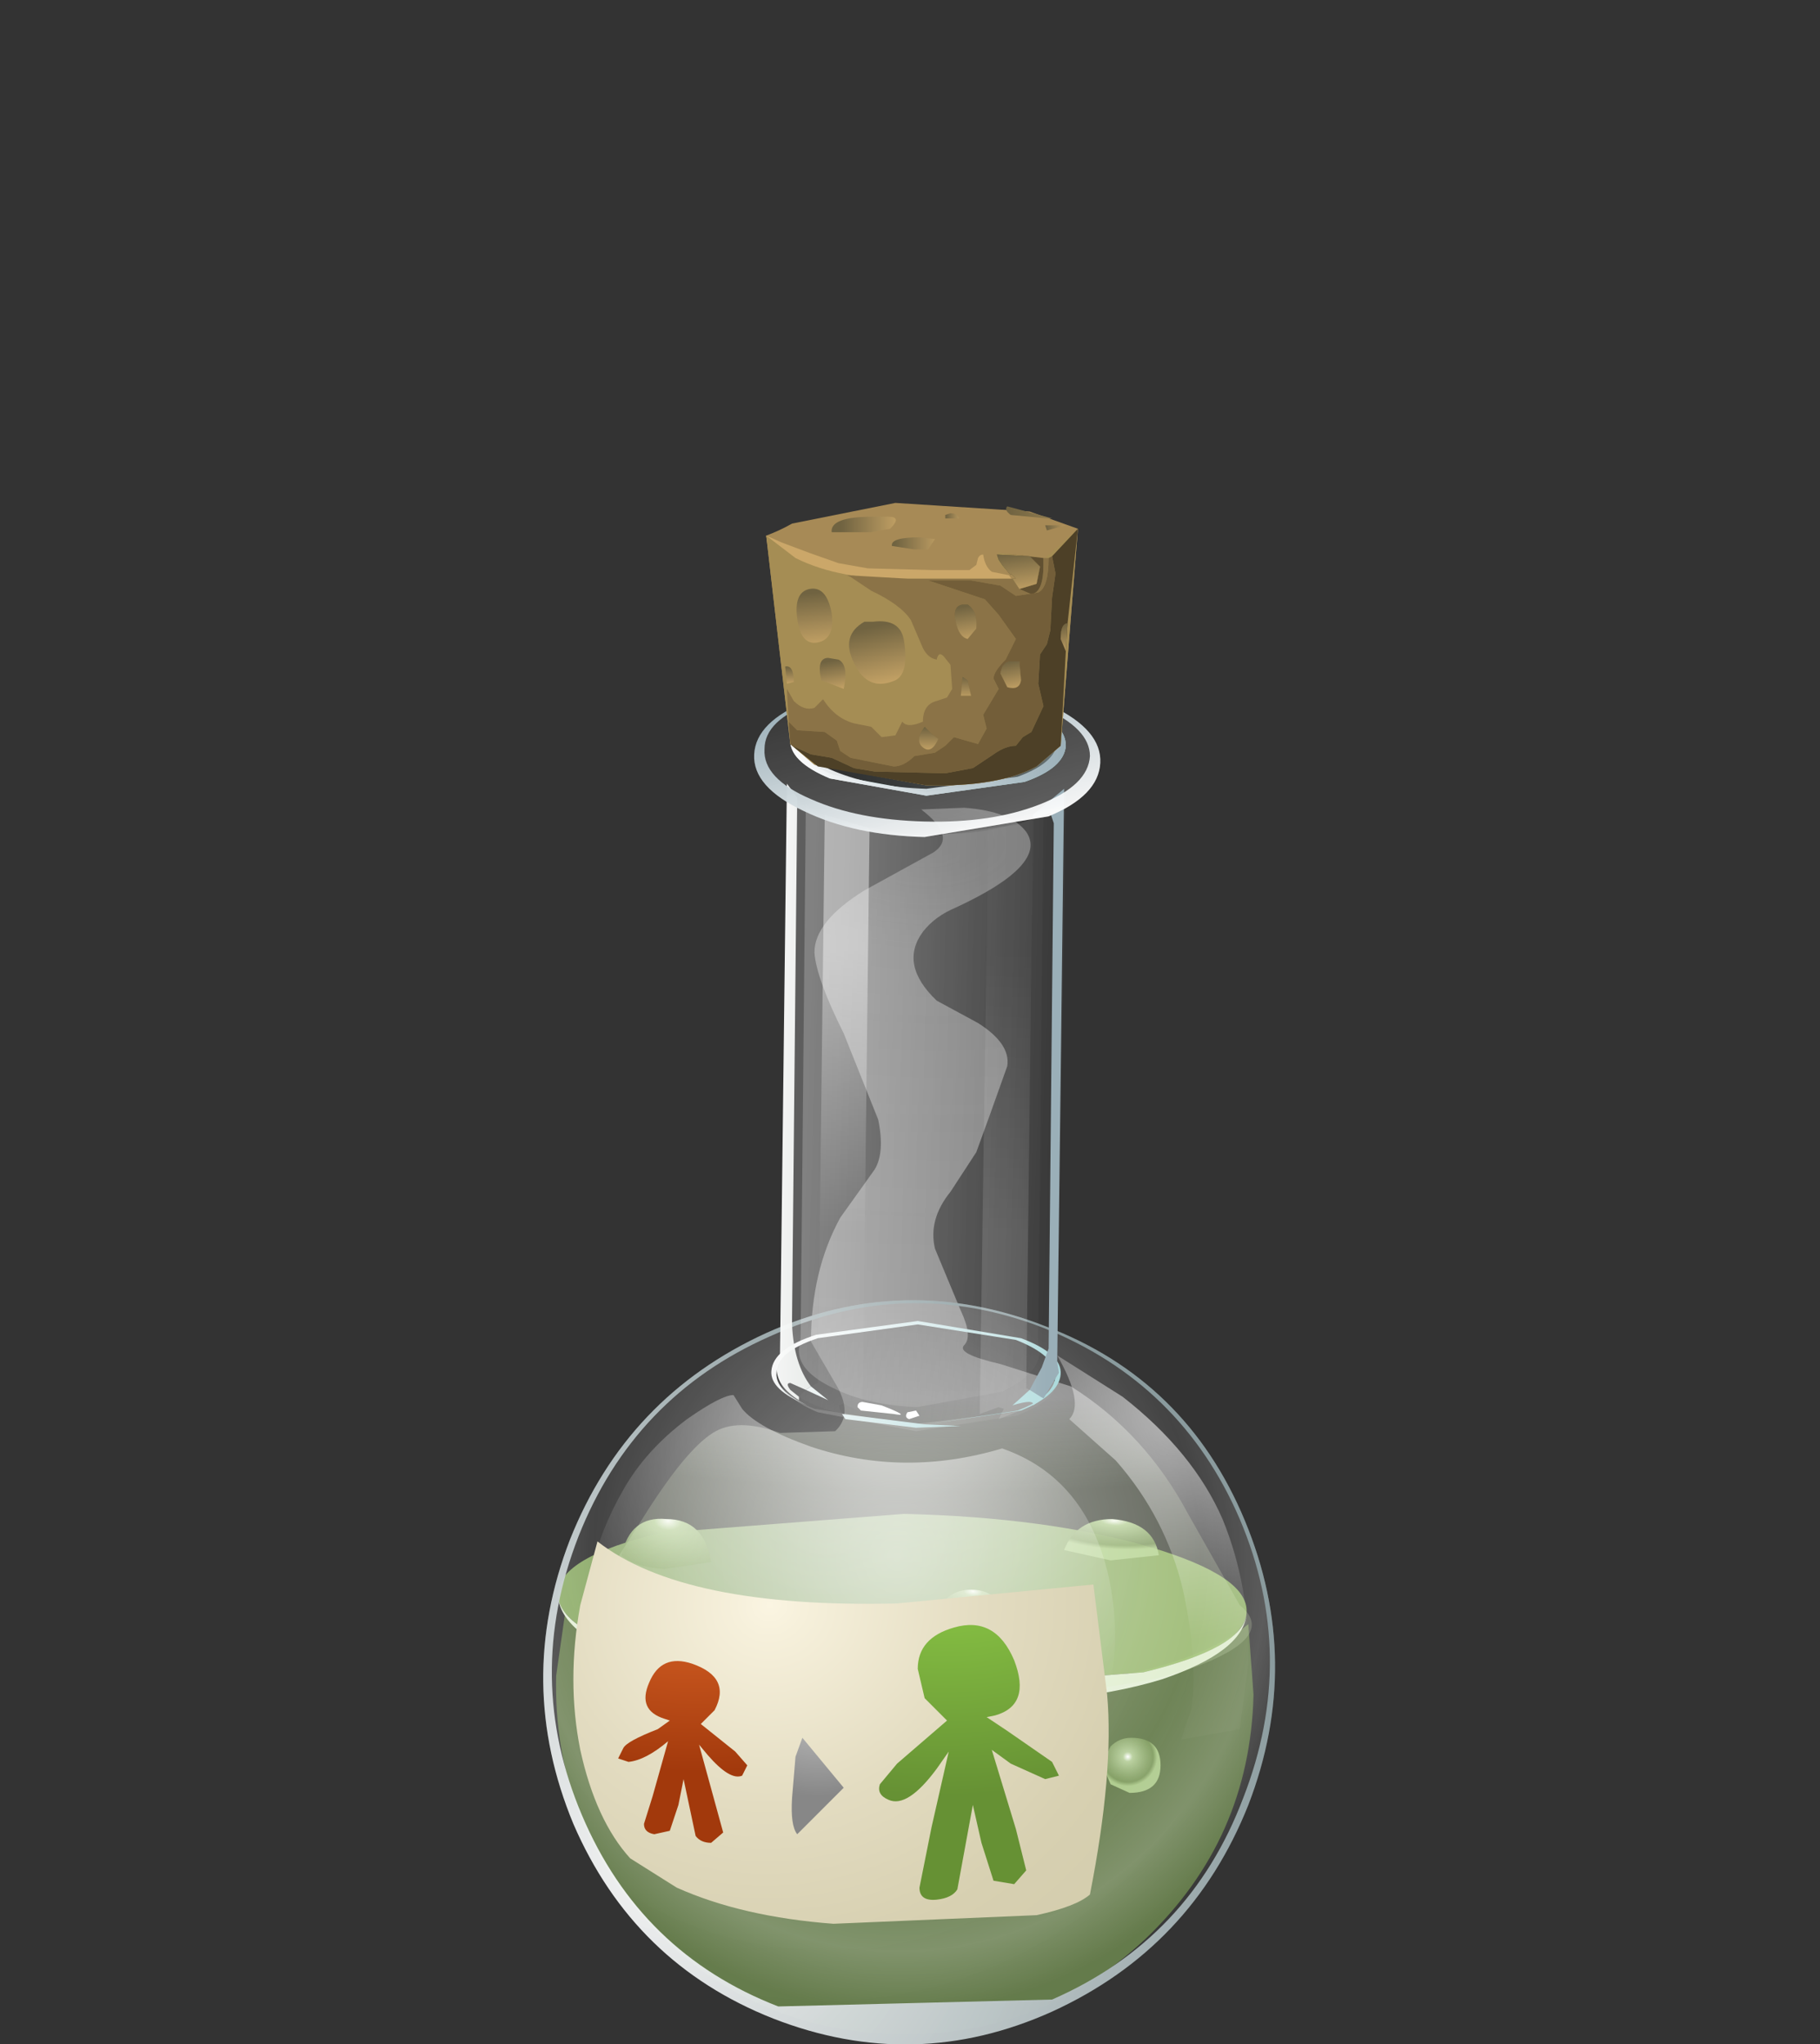 <?xml version="1.0" encoding="UTF-8" standalone="no"?>
<svg xmlns:xlink="http://www.w3.org/1999/xlink" height="59.35px" width="52.85px" xmlns="http://www.w3.org/2000/svg">
  <rect width="100%" height="100%" fill="#333333" stroke="none"/>
  <g transform="matrix(1.0, 0.0, 0.0, 1.0, 0.0, 0.0)">
    <use height="44.8" transform="matrix(1.0, 0.0, 0.0, 1.0, 15.75, 14.55)" width="21.3" xlink:href="#shape0"/>
  </g>
  <defs>
    <g id="shape0" transform="matrix(1.0, 0.0, 0.0, 1.0, -15.75, -14.55)">
      <path d="M32.3 48.7 Q35.05 48.15 36.25 47.15 L36.4 49.2 Q36.3 53.4 33.25 56.3 30.2 59.15 26.0 59.05 21.8 58.95 18.9 55.9 16.05 52.85 16.15 48.65 L16.4 46.9 Q19.2 48.95 26.05 49.2 L32.3 48.7" fill="url(#gradient0)" fill-rule="evenodd" stroke="none"/>
      <path d="M28.6 51.05 L28.15 52.0 27.15 52.35 Q26.55 52.35 26.15 51.95 25.7 51.55 25.75 51.0 25.75 50.45 26.2 50.05 26.6 49.65 27.2 49.7 27.8 49.7 28.2 50.1 28.6 50.5 28.6 51.05" fill="url(#gradient1)" fill-rule="evenodd" stroke="none"/>
      <path d="M19.2 49.65 Q19.2 50.4 18.35 50.4 L17.75 50.15 Q17.5 49.95 17.55 49.6 17.55 48.85 18.4 48.85 19.2 48.85 19.2 49.65" fill="url(#gradient2)" fill-rule="evenodd" stroke="none"/>
      <path d="M22.95 49.25 Q22.95 50.0 22.1 50.0 21.3 50.0 21.3 49.2 21.3 48.45 22.15 48.45 22.95 48.45 22.95 49.25" fill="url(#gradient3)" fill-rule="evenodd" stroke="none"/>
      <path d="M29.0 47.35 L28.75 47.9 28.15 48.1 Q27.35 48.0 27.35 47.3 27.35 46.95 27.6 46.75 27.85 46.5 28.2 46.5 29.0 46.6 29.0 47.35" fill="url(#gradient4)" fill-rule="evenodd" stroke="none"/>
      <path d="M23.65 53.55 Q23.65 54.1 23.25 54.5 L22.2 54.85 Q21.65 54.8 21.25 54.4 20.8 54.0 20.85 53.5 20.85 52.95 21.3 52.55 21.7 52.15 22.3 52.2 22.85 52.2 23.3 52.6 L23.65 53.55" fill="url(#gradient5)" fill-rule="evenodd" stroke="none"/>
      <path d="M33.7 51.25 Q33.7 52.05 32.8 52.05 L32.25 51.8 32.0 51.2 32.25 50.7 Q32.5 50.45 32.85 50.45 33.7 50.45 33.7 51.25" fill="url(#gradient6)" fill-rule="evenodd" stroke="none"/>
      <path d="M36.2 46.8 Q36.15 47.85 33.2 48.55 L26.15 49.1 Q22.0 49.0 19.1 48.15 16.15 47.3 16.2 46.25 16.25 45.2 19.2 44.5 L26.25 43.95 Q30.4 44.05 33.35 44.9 36.25 45.75 36.2 46.8" fill="url(#gradient7)" fill-rule="evenodd" stroke="none"/>
      <path d="M33.2 48.55 Q36.1 47.85 36.2 46.85 36.1 47.95 33.75 48.75 31.0 49.6 26.25 49.45 21.45 49.35 18.65 48.3 16.25 47.45 16.2 46.3 16.25 47.35 19.1 48.15 22.0 49.0 26.15 49.1 L33.2 48.55" fill="#e3efd6" fill-rule="evenodd" stroke="none"/>
      <path d="M19.3 45.55 Q18.4 45.5 18.05 45.15 18.3 44.0 19.35 44.1 20.45 44.1 20.65 45.35 L19.3 45.55" fill="url(#gradient8)" fill-rule="evenodd" stroke="none"/>
      <path d="M28.15 47.3 L27.15 47.0 Q27.4 46.15 28.2 46.15 29.1 46.15 29.2 47.15 L28.15 47.3" fill="url(#gradient9)" fill-rule="evenodd" stroke="none"/>
      <path d="M24.6 48.45 Q23.7 48.45 23.1 48.05 23.45 46.75 24.7 46.75 25.25 46.8 25.65 47.2 26.1 47.65 26.15 48.25 L24.6 48.45" fill="url(#gradient10)" fill-rule="evenodd" stroke="none"/>
      <path d="M32.25 45.3 L30.9 45.0 Q31.25 44.1 32.3 44.1 33.5 44.2 33.65 45.15 L32.25 45.3" fill="url(#gradient11)" fill-rule="evenodd" stroke="none"/>
      <path d="M26.75 23.5 L28.0 23.45 Q29.35 23.55 29.8 24.15 30.45 25.1 27.75 26.35 27.15 26.6 26.8 27.05 26.1 28.0 27.2 29.05 L28.4 29.7 Q29.35 30.3 29.25 30.95 L28.75 32.35 28.35 33.45 27.6 34.6 Q26.95 35.4 27.15 36.25 L27.9 38.05 Q28.25 38.8 28.0 39.05 27.75 39.3 29.05 39.6 L31.1 40.25 Q33.25 41.6 34.5 43.95 L36.0 46.6 Q37.05 47.45 34.95 48.3 32.5 49.3 27.25 49.15 22.2 49.0 19.2 47.8 16.7 46.85 17.25 46.3 L18.65 44.1 Q19.9 42.1 20.7 41.6 21.4 41.15 22.65 41.6 L24.25 41.55 Q24.8 41.05 24.25 40.15 L23.55 38.95 Q23.55 36.9 24.4 35.35 L25.4 33.95 Q25.7 33.45 25.5 32.5 L24.5 30.0 Q23.7 28.4 23.65 27.65 23.65 26.75 25.1 25.85 L27.1 24.75 Q27.8 24.3 26.75 23.5" fill="url(#gradient12)" fill-rule="evenodd" stroke="none"/>
      <path d="M36.25 52.4 Q34.6 56.55 30.55 58.4 26.55 60.2 22.45 58.6 18.4 57.0 16.65 52.95 14.95 48.85 16.55 44.7 18.2 40.55 22.25 38.7 26.25 36.9 30.35 38.5 34.45 40.05 36.15 44.15 37.85 48.25 36.25 52.4" fill="url(#gradient13)" fill-rule="evenodd" stroke="none"/>
      <path d="M36.0 44.1 Q34.3 40.15 30.3 38.55 26.3 37.0 22.35 38.8 18.4 40.55 16.8 44.6 15.2 48.7 16.9 52.7 18.6 56.7 22.6 58.25 L30.55 58.05 Q34.55 56.3 36.1 52.2 37.7 48.1 36.0 44.1 M30.35 38.5 Q34.45 40.05 36.15 44.15 37.85 48.25 36.25 52.4 34.6 56.55 30.55 58.4 26.55 60.2 22.45 58.6 18.4 57.0 16.65 52.95 14.95 48.85 16.55 44.7 18.2 40.55 22.25 38.7 26.25 36.9 30.35 38.5" fill="url(#gradient14)" fill-rule="evenodd" stroke="none"/>
      <path d="M29.1 42.05 Q31.55 42.9 32.2 45.8 32.5 47.25 32.3 48.5 32.5 50.6 31.0 52.1 28.05 55.1 19.65 52.3 17.2 51.5 16.95 48.35 16.75 45.6 18.1 43.25 18.75 42.1 19.95 41.2 20.95 40.5 21.3 40.5 L21.55 40.9 Q22.0 41.45 23.55 42.0 26.25 42.9 29.1 42.05" fill="url(#gradient15)" fill-rule="evenodd" stroke="none"/>
      <path d="M31.05 41.2 Q31.5 40.75 30.7 39.35 L32.6 40.55 Q34.65 42.15 35.5 44.1 36.3 46.05 36.25 48.3 L36.0 50.2 34.3 50.5 34.6 49.6 Q34.8 48.25 34.35 46.15 33.85 44.05 32.4 42.4 L31.05 41.2" fill="url(#gradient16)" fill-rule="evenodd" stroke="none"/>
      <path d="M30.8 39.9 Q30.75 40.5 29.65 40.95 L26.9 41.35 29.55 40.95 Q30.6 40.55 30.65 39.95 30.65 39.35 29.5 38.9 L26.65 38.45 23.75 38.85 Q22.55 39.25 22.55 39.85 22.5 40.35 23.45 40.8 22.35 40.35 22.4 39.8 22.45 39.15 23.7 38.75 L26.65 38.35 29.65 38.85 Q30.85 39.3 30.8 39.9" fill="url(#gradient17)" fill-rule="evenodd" stroke="none"/>
      <path d="M30.65 39.95 Q30.6 40.6 29.4 41.0 L26.5 41.35 23.65 40.9 Q22.5 40.45 22.55 39.85 22.55 39.25 23.75 38.85 L26.65 38.45 29.5 38.9 Q30.65 39.35 30.65 39.95" fill="url(#gradient18)" fill-rule="evenodd" stroke="none"/>
      <path d="M29.75 22.7 Q30.9 22.3 30.95 21.65 30.95 21.0 29.8 20.55 28.65 20.05 27.0 20.0 25.35 19.95 24.15 20.4 22.95 20.8 22.95 21.45 22.9 22.1 24.1 22.6 L26.9 23.1 29.75 22.7 M30.55 20.5 Q32.0 21.2 31.95 22.15 31.9 23.1 30.45 23.7 L26.85 24.3 Q24.8 24.25 23.35 23.55 21.85 22.85 21.9 21.9 21.95 20.95 23.45 20.35 24.95 19.7 27.0 19.75 29.1 19.8 30.55 20.5" fill="url(#gradient19)" fill-rule="evenodd" stroke="none"/>
      <path d="M22.9 22.85 Q23.15 23.45 24.25 23.85 L26.85 24.3 29.5 23.95 Q30.65 23.6 30.95 23.0 L30.7 39.65 30.75 39.95 Q30.75 40.65 29.5 41.1 L26.6 41.55 23.75 41.0 Q22.55 40.5 22.6 39.8 L22.65 39.5 22.9 22.85" fill="url(#gradient20)" fill-rule="evenodd" stroke="none"/>
      <path d="M26.85 24.2 Q29.1 24.3 30.3 23.5 L30.15 38.95 30.2 39.25 Q30.15 39.9 29.1 40.4 L26.65 40.85 Q25.2 40.8 24.2 40.3 23.15 39.8 23.2 39.15 L23.25 38.85 23.4 23.35 Q24.6 24.2 26.85 24.2" fill="url(#gradient21)" fill-rule="evenodd" stroke="none"/>
      <path d="M27.9 41.4 L26.6 41.45 24.55 41.2 24.45 41.05 26.85 41.35 27.9 41.4" fill="url(#gradient22)" fill-rule="evenodd" stroke="none"/>
      <path d="M22.85 22.75 L23.15 23.15 23.0 38.3 23.0 38.45 Q23.05 39.6 23.55 40.25 L23.4 40.35 22.95 40.15 Q22.8 40.15 22.95 40.35 L23.2 40.55 23.2 40.65 Q22.55 40.25 22.55 39.7 L22.65 39.4 22.85 22.75" fill="url(#gradient23)" fill-rule="evenodd" stroke="none"/>
      <path d="M30.6 23.9 L30.5 23.6 30.0 23.75 30.0 23.65 30.9 22.9 30.7 39.55 30.75 39.85 30.3 40.6 29.9 40.35 30.25 39.7 30.45 39.15 30.6 23.9" fill="url(#gradient24)" fill-rule="evenodd" stroke="none"/>
      <path d="M23.95 23.65 L25.25 24.05 25.05 40.7 Q24.9 40.7 24.9 40.85 L25.0 40.95 25.0 41.0 24.5 40.75 24.35 40.8 24.45 41.05 Q23.55 40.8 23.2 40.55 L23.4 40.35 24.05 40.65 23.55 40.25 23.75 40.15 23.95 23.65" fill="url(#gradient25)" fill-rule="evenodd" stroke="none"/>
      <path d="M24.05 40.65 L23.4 40.35 23.55 40.25 24.05 40.65" fill="url(#gradient26)" fill-rule="evenodd" stroke="none"/>
      <path d="M24.05 40.65 L23.4 40.35 23.55 40.25 24.05 40.65" fill="url(#gradient27)" fill-rule="evenodd" stroke="none"/>
      <path d="M28.7 24.05 L29.95 23.8 30.0 23.75 29.8 40.3 29.9 40.35 29.4 40.8 Q30.05 40.6 30.0 40.8 L29.0 41.2 29.15 40.9 29.0 40.85 28.45 41.05 28.7 24.05" fill="url(#gradient28)" fill-rule="evenodd" stroke="none"/>
      <path d="M29.9 40.35 L30.3 40.6 30.0 40.8 Q30.05 40.6 29.4 40.8 L29.9 40.35" fill="url(#gradient29)" fill-rule="evenodd" stroke="none"/>
      <path d="M29.9 40.35 L30.3 40.6 30.0 40.8 Q30.05 40.6 29.4 40.8 L29.9 40.35" fill="url(#gradient30)" fill-rule="evenodd" stroke="none"/>
      <path d="M24.9 40.85 Q24.9 40.7 25.05 40.7 L25.6 40.8 Q26.5 41.15 25.95 41.05 L25.0 40.95 24.9 40.85" fill="#ffffff" fill-rule="evenodd" stroke="none"/>
      <path d="M26.4 41.2 Q26.25 41.15 26.35 41.0 L26.6 40.95 26.7 41.1 26.4 41.2" fill="#ffffff" fill-rule="evenodd" stroke="none"/>
      <path d="M30.95 21.65 Q30.9 22.3 29.75 22.7 L26.9 23.1 24.1 22.6 Q22.9 22.1 22.95 21.45 22.95 20.8 24.15 20.4 25.35 19.95 27.0 20.0 28.65 20.05 29.8 20.55 30.95 21.0 30.95 21.65" fill="url(#gradient31)" fill-rule="evenodd" stroke="none"/>
      <path d="M30.2 23.35 Q31.6 22.8 31.65 21.95 31.65 21.15 30.3 20.55 28.95 19.95 26.95 19.9 L23.6 20.4 Q22.2 20.9 22.2 21.75 22.15 22.6 23.55 23.2 24.9 23.8 26.85 23.85 28.8 23.9 30.2 23.35 M30.55 20.5 Q32.0 21.2 31.95 22.15 31.9 23.1 30.45 23.7 L26.85 24.3 Q24.8 24.25 23.35 23.55 21.85 22.85 21.9 21.9 21.95 20.95 23.45 20.35 24.95 19.7 27.0 19.75 29.1 19.8 30.55 20.5" fill="url(#gradient32)" fill-rule="evenodd" stroke="none"/>
      <path d="M30.95 21.65 Q30.9 22.3 29.75 22.7 L26.9 23.1 24.1 22.6 Q22.9 22.1 22.95 21.45 22.95 20.8 24.15 20.4 24.85 20.15 25.75 20.05 L24.3 20.4 Q23.15 20.8 23.15 21.4 23.1 22.05 24.2 22.5 L26.9 23.0 29.6 22.6 Q30.75 22.2 30.75 21.6 30.8 21.0 29.75 20.55 L28.3 20.15 29.85 20.55 Q30.95 21.0 30.95 21.65" fill="url(#gradient33)" fill-rule="evenodd" stroke="none"/>
      <path d="M29.8 20.55 Q30.95 21.0 30.95 21.65 30.9 22.3 29.75 22.7 L26.9 23.1 24.1 22.6 Q22.9 22.1 22.95 21.45 22.95 20.8 24.15 20.4 24.85 20.15 25.75 20.05 L24.3 20.4 Q23.2 20.8 23.2 21.35 23.15 21.95 24.25 22.4 25.35 22.85 26.9 22.9 L29.55 22.55 Q30.65 22.15 30.7 21.55 30.7 20.95 29.6 20.5 L28.75 20.25 29.8 20.55" fill="url(#gradient34)" fill-rule="evenodd" stroke="none"/>
      <path d="M31.3 15.35 L30.8 21.65 30.1 22.25 Q29.0 22.85 26.9 22.8 L23.65 22.2 22.95 21.6 22.25 15.55 Q22.65 15.4 23.0 15.2 L26.0 14.6 29.9 14.85 31.3 15.35" fill="#a78a56" fill-rule="evenodd" stroke="none"/>
      <path d="M29.3 16.7 L29.55 17.05 28.7 17.7 26.2 17.95 23.6 17.7 22.5 17.15 22.25 15.55 22.7 15.75 23.5 16.05 24.35 16.35 25.2 16.5 27.1 16.55 28.15 16.55 28.35 16.4 28.4 16.2 Q28.45 16.1 28.55 16.1 28.6 16.45 28.8 16.6 L29.3 16.7" fill="#cba769" fill-rule="evenodd" stroke="none"/>
      <path d="M25.8 15.0 Q26.2 15.0 25.85 15.35 L25.3 15.45 24.15 15.45 Q24.1 15.0 25.35 15.0 L25.8 15.0" fill="url(#gradient35)" fill-rule="evenodd" stroke="none"/>
      <path d="M25.9 15.85 Q25.85 15.6 26.7 15.6 L27.15 15.65 26.95 15.95 26.55 15.95 25.9 15.85" fill="url(#gradient36)" fill-rule="evenodd" stroke="none"/>
      <path d="M27.45 14.95 L27.6 14.9 Q27.8 14.9 27.85 15.05 L27.45 15.05 27.45 14.95" fill="url(#gradient37)" fill-rule="evenodd" stroke="none"/>
      <path d="M29.35 14.95 Q29.15 14.8 29.25 14.7 L30.55 15.05 30.4 15.05 29.35 14.95" fill="url(#gradient38)" fill-rule="evenodd" stroke="none"/>
      <path d="M30.4 15.4 L30.35 15.25 30.95 15.25 30.4 15.4" fill="url(#gradient39)" fill-rule="evenodd" stroke="none"/>
      <path d="M31.3 15.35 L30.8 21.65 30.1 22.25 Q29.0 22.85 26.9 22.8 L23.65 22.2 22.95 21.6 22.25 15.55 23.1 16.2 Q24.4 16.85 26.35 16.8 L29.5 16.8 29.15 16.5 Q28.85 16.2 29.0 16.05 L30.35 16.2 31.3 15.35" fill="#a58d54" fill-rule="evenodd" stroke="none"/>
      <path d="M26.85 21.1 Q26.55 21.5 26.8 21.7 27.05 21.9 27.25 21.45 L27.05 21.3 26.85 21.1 M27.9 20.2 L28.2 20.2 28.1 19.75 27.95 19.65 27.9 20.2 M28.1 17.55 L27.95 17.55 Q27.65 17.6 27.75 18.05 27.85 18.5 28.1 18.55 L28.35 18.25 Q28.4 17.75 28.1 17.55 M29.4 16.8 L29.6 17.1 29.95 17.25 Q30.3 17.2 30.3 16.4 L30.3 16.2 30.45 16.2 Q30.45 17.05 30.15 17.2 L29.5 17.3 29.05 17.0 28.2 16.85 26.95 16.85 28.6 17.4 29.0 17.85 29.5 18.55 29.2 19.15 Q28.85 19.5 28.85 19.7 L29.0 20.0 28.55 20.75 28.65 21.15 28.4 21.6 27.7 21.4 27.45 21.65 27.15 21.85 26.55 21.95 Q26.25 22.25 25.95 22.25 L24.7 22.0 24.4 21.8 24.3 21.5 23.95 21.25 23.15 21.2 22.9 20.95 22.85 20.0 23.05 20.35 Q23.35 20.65 23.65 20.55 L23.9 20.3 Q24.25 20.85 24.8 21.0 L25.3 21.1 25.6 21.4 26.0 21.35 26.2 20.95 Q26.35 21.15 26.8 20.95 26.8 20.45 27.2 20.35 L27.5 20.25 27.65 20.0 27.6 19.3 27.4 19.05 Q27.25 18.9 27.2 19.15 26.9 19.1 26.75 18.7 L26.45 18.0 Q26.15 17.55 25.3 17.15 L24.7 16.75 24.6 16.7 26.35 16.8 29.4 16.8" fill="#8b7347" fill-rule="evenodd" stroke="none"/>
      <path d="M29.6 17.1 L30.1 16.95 30.2 16.45 29.9 16.15 29.0 16.05 30.3 16.2 30.3 16.4 Q30.3 17.2 29.95 17.25 L29.6 17.1" fill="#615031" fill-rule="evenodd" stroke="none"/>
      <path d="M29.05 19.55 L29.25 19.95 Q29.6 20.05 29.65 19.75 L29.6 19.2 29.3 19.2 Q29.1 19.25 29.05 19.55 M30.15 17.2 Q30.45 17.05 30.45 16.2 L30.55 16.15 30.65 16.65 30.55 17.35 30.5 18.3 30.4 18.7 30.2 19.0 30.15 19.85 30.3 20.5 29.95 21.25 29.7 21.4 29.5 21.65 Q29.2 21.65 28.85 21.9 L28.25 22.3 27.45 22.45 25.4 22.4 24.8 22.3 24.15 22.0 23.55 21.9 23.0 21.65 22.95 21.6 22.9 20.95 23.15 21.2 23.95 21.25 24.3 21.5 24.4 21.8 24.7 22.0 25.95 22.25 Q26.25 22.25 26.55 21.95 L27.15 21.85 27.45 21.65 27.7 21.4 28.4 21.6 28.65 21.15 28.55 20.75 29.0 20.0 28.85 19.7 Q28.85 19.5 29.2 19.15 L29.5 18.55 29.0 17.85 28.6 17.4 26.95 16.85 28.2 16.85 29.05 17.0 29.5 17.3 30.15 17.2" fill="#735e39" fill-rule="evenodd" stroke="none"/>
      <path d="M30.55 17.35 L30.65 16.65 30.55 16.15 31.3 15.35 31.0 18.1 Q30.8 18.1 30.8 18.55 L30.95 18.9 30.8 21.65 30.1 22.25 Q29.0 22.85 26.9 22.8 L23.75 22.25 23.0 21.65 23.55 21.9 24.15 22.0 24.8 22.3 25.4 22.4 27.45 22.45 28.25 22.3 28.85 21.9 Q29.2 21.65 29.5 21.65 L29.7 21.4 29.95 21.25 30.3 20.5 30.15 19.85 30.2 19.0 30.4 18.7 30.5 18.3 30.55 17.35" fill="#4d4027" fill-rule="evenodd" stroke="none"/>
      <path d="M23.75 18.65 Q23.25 18.75 23.15 17.95 23.05 17.2 23.5 17.1 24.0 17.0 24.15 17.8 24.25 18.55 23.75 18.65" fill="url(#gradient40)" fill-rule="evenodd" stroke="none"/>
      <path d="M26.0 19.75 Q25.2 20.1 24.8 19.25 24.4 18.45 25.1 18.05 L25.35 18.05 Q26.15 17.95 26.25 18.6 26.4 19.55 26.0 19.75" fill="url(#gradient41)" fill-rule="evenodd" stroke="none"/>
      <path d="M23.85 19.75 Q23.7 19.1 24.05 19.1 L24.35 19.15 Q24.65 19.3 24.5 20.0 L23.85 19.75" fill="url(#gradient42)" fill-rule="evenodd" stroke="none"/>
      <path d="M22.8 19.35 Q23.05 19.3 23.05 19.8 L22.85 19.85 22.8 19.35" fill="url(#gradient43)" fill-rule="evenodd" stroke="none"/>
      <path d="M28.1 18.55 Q27.85 18.5 27.75 18.05 27.65 17.6 27.95 17.55 L28.1 17.55 Q28.4 17.75 28.35 18.25 L28.1 18.55" fill="#705c39" fill-rule="evenodd" stroke="none"/>
      <path d="M28.1 18.55 Q27.85 18.5 27.75 18.05 27.65 17.6 27.95 17.55 L28.1 17.55 Q28.4 17.75 28.35 18.25 L28.1 18.55" fill="url(#gradient44)" fill-rule="evenodd" stroke="none"/>
      <path d="M28.1 19.75 L28.2 20.2 27.9 20.2 27.95 19.65 28.1 19.75" fill="#705c39" fill-rule="evenodd" stroke="none"/>
      <path d="M28.1 19.75 L28.2 20.2 27.9 20.2 27.95 19.65 28.1 19.75" fill="url(#gradient45)" fill-rule="evenodd" stroke="none"/>
      <path d="M27.05 21.3 L27.25 21.45 Q27.05 21.9 26.8 21.7 26.55 21.5 26.85 21.1 L27.05 21.3" fill="#705c39" fill-rule="evenodd" stroke="none"/>
      <path d="M27.05 21.3 L27.25 21.45 Q27.05 21.9 26.8 21.7 26.55 21.5 26.85 21.1 L27.05 21.3" fill="url(#gradient46)" fill-rule="evenodd" stroke="none"/>
      <path d="M29.3 19.2 L29.6 19.2 29.65 19.75 Q29.6 20.05 29.25 19.95 L29.05 19.55 Q29.1 19.25 29.3 19.2" fill="#615031" fill-rule="evenodd" stroke="none"/>
      <path d="M29.3 19.2 L29.6 19.2 29.65 19.75 Q29.6 20.05 29.25 19.95 L29.05 19.55 Q29.1 19.25 29.3 19.2" fill="url(#gradient47)" fill-rule="evenodd" stroke="none"/>
      <path d="M30.8 18.55 Q30.8 18.1 31.0 18.1 L30.95 18.9 30.8 18.55" fill="#4d4027" fill-rule="evenodd" stroke="none"/>
      <path d="M30.8 18.55 Q30.8 18.1 31.0 18.1 L30.95 18.9 30.8 18.55" fill="url(#gradient48)" fill-rule="evenodd" stroke="none"/>
      <path d="M29.1 16.4 L29.0 16.25 28.95 16.1 29.9 16.15 30.2 16.45 30.1 16.95 29.6 17.1 29.4 16.8 29.5 16.8 29.35 16.65 29.35 16.7 29.1 16.4" fill="#615031" fill-rule="evenodd" stroke="none"/>
      <path d="M29.1 16.4 L29.0 16.25 28.95 16.1 29.9 16.15 30.2 16.45 30.1 16.95 29.6 17.1 29.4 16.8 29.5 16.8 29.35 16.65 29.35 16.7 29.1 16.4" fill="url(#gradient49)" fill-rule="evenodd" stroke="none"/>
      <path d="M26.05 46.55 L31.75 46.0 32.15 49.2 Q32.35 51.45 31.65 55.0 31.25 55.35 30.1 55.6 L24.2 55.85 Q21.55 55.65 19.65 54.8 L18.3 53.95 Q17.3 52.85 16.85 50.8 16.45 48.8 16.85 46.6 L17.35 44.75 Q19.85 46.7 26.05 46.55" fill="url(#gradient50)" fill-rule="evenodd" stroke="none"/>
      <path d="M26.65 48.45 Q26.65 47.55 27.7 47.25 28.9 46.9 29.45 48.2 29.95 49.5 28.9 49.8 L28.65 49.85 29.25 50.25 30.55 51.15 30.75 51.55 30.35 51.65 29.35 51.2 28.8 50.8 29.5 53.1 29.8 54.3 29.45 54.7 28.85 54.6 28.5 53.5 28.25 52.4 27.8 54.85 Q27.65 55.1 27.2 55.15 26.7 55.2 26.7 54.8 L27.05 53.05 27.55 50.85 27.2 51.35 Q26.35 52.5 25.8 52.25 25.45 52.1 25.55 51.8 L26.05 51.2 27.5 49.95 26.85 49.3 26.65 48.45" fill="url(#gradient51)" fill-rule="evenodd" stroke="none"/>
      <path d="M21.35 50.85 L21.7 51.25 21.55 51.55 Q21.2 51.7 20.55 50.95 L20.3 50.65 21.0 53.2 20.65 53.5 Q20.35 53.5 20.2 53.3 L19.85 51.65 19.7 52.4 19.45 53.15 19.0 53.25 Q18.7 53.2 18.7 52.95 L18.95 52.15 19.4 50.55 Q18.75 51.1 18.25 51.15 L17.95 51.05 18.1 50.75 Q18.2 50.55 19.1 50.2 L19.45 49.95 19.3 49.9 Q18.5 49.65 18.85 48.85 19.2 48.0 20.1 48.3 21.25 48.7 20.75 49.65 L20.35 50.05 21.35 50.85" fill="url(#gradient52)" fill-rule="evenodd" stroke="none"/>
      <path d="M24.5 51.9 L23.15 53.25 Q22.95 53.0 23.0 52.2 L23.1 51.0 23.3 50.45 24.5 51.9" fill="url(#gradient53)" fill-rule="evenodd" stroke="none"/>
    </g>
    <radialGradient cx="0" cy="0" gradientTransform="matrix(0.007, 0.015, 0.015, -0.007, 24.0, 45.7)" gradientUnits="userSpaceOnUse" id="gradient0" r="819.2" spreadMethod="pad">
      <stop offset="0.0" stop-color="#7f9f59" stop-opacity="0.667"/>
      <stop offset="0.988" stop-color="#688349" stop-opacity="0.847"/>
    </radialGradient>
    <radialGradient cx="0" cy="0" gradientTransform="matrix(5.0E-4, 0.002, 0.002, -5.0E-4, 27.0, 50.6)" gradientUnits="userSpaceOnUse" id="gradient1" r="819.2" spreadMethod="pad">
      <stop offset="0.0" stop-color="#ffffff"/>
      <stop offset="0.165" stop-color="#b5ce99"/>
      <stop offset="0.859" stop-color="#7f9d5c" stop-opacity="0.847"/>
      <stop offset="1.0" stop-color="#b6d691" stop-opacity="0.847"/>
    </radialGradient>
    <radialGradient cx="0" cy="0" gradientTransform="matrix(3.0E-4, 0.001, 0.001, -3.0E-4, 18.25, 49.35)" gradientUnits="userSpaceOnUse" id="gradient2" r="819.2" spreadMethod="pad">
      <stop offset="0.0" stop-color="#ffffff"/>
      <stop offset="0.165" stop-color="#b5ce99"/>
      <stop offset="0.859" stop-color="#7f9d5c" stop-opacity="0.847"/>
      <stop offset="1.0" stop-color="#b6d691" stop-opacity="0.847"/>
    </radialGradient>
    <radialGradient cx="0" cy="0" gradientTransform="matrix(3.0E-4, 0.001, 0.001, -3.0E-4, 22.05, 49.0)" gradientUnits="userSpaceOnUse" id="gradient3" r="819.2" spreadMethod="pad">
      <stop offset="0.0" stop-color="#ffffff"/>
      <stop offset="0.165" stop-color="#b5ce99"/>
      <stop offset="0.859" stop-color="#7f9d5c" stop-opacity="0.847"/>
      <stop offset="1.0" stop-color="#b6d691" stop-opacity="0.847"/>
    </radialGradient>
    <radialGradient cx="0" cy="0" gradientTransform="matrix(3.0E-4, 0.001, 0.001, -3.0E-4, 28.1, 47.05)" gradientUnits="userSpaceOnUse" id="gradient4" r="819.2" spreadMethod="pad">
      <stop offset="0.0" stop-color="#ffffff"/>
      <stop offset="0.165" stop-color="#b5ce99"/>
      <stop offset="0.859" stop-color="#7f9d5c" stop-opacity="0.847"/>
      <stop offset="1.0" stop-color="#b6d691" stop-opacity="0.847"/>
    </radialGradient>
    <radialGradient cx="0" cy="0" gradientTransform="matrix(5.0E-4, 0.002, 0.002, -5.0E-4, 22.1, 53.1)" gradientUnits="userSpaceOnUse" id="gradient5" r="819.2" spreadMethod="pad">
      <stop offset="0.0" stop-color="#ffffff"/>
      <stop offset="0.165" stop-color="#b5ce99"/>
      <stop offset="0.859" stop-color="#7f9d5c" stop-opacity="0.847"/>
      <stop offset="1.0" stop-color="#b6d691" stop-opacity="0.847"/>
    </radialGradient>
    <radialGradient cx="0" cy="0" gradientTransform="matrix(3.0E-4, 0.001, 0.001, -3.0E-4, 32.75, 51.0)" gradientUnits="userSpaceOnUse" id="gradient6" r="819.2" spreadMethod="pad">
      <stop offset="0.0" stop-color="#ffffff"/>
      <stop offset="0.165" stop-color="#b5ce99"/>
      <stop offset="0.859" stop-color="#7f9d5c" stop-opacity="0.847"/>
      <stop offset="1.0" stop-color="#b6d691" stop-opacity="0.847"/>
    </radialGradient>
    <radialGradient cx="0" cy="0" gradientTransform="matrix(0.005, 0.012, 0.011, -0.005, 23.95, 43.45)" gradientUnits="userSpaceOnUse" id="gradient7" r="819.2" spreadMethod="pad">
      <stop offset="0.0" stop-color="#b7d798" stop-opacity="0.667"/>
      <stop offset="0.988" stop-color="#99c267" stop-opacity="0.847"/>
    </radialGradient>
    <radialGradient cx="0" cy="0" gradientTransform="matrix(-1.0E-4, 0.002, 0.003, 2.0E-4, 19.4, 44.15)" gradientUnits="userSpaceOnUse" id="gradient8" r="819.2" spreadMethod="pad">
      <stop offset="0.0" stop-color="#ffffff"/>
      <stop offset="0.165" stop-color="#b5ce99"/>
      <stop offset="0.859" stop-color="#7f9d5c" stop-opacity="0.847"/>
      <stop offset="1.0" stop-color="#b6d691" stop-opacity="0.847"/>
    </radialGradient>
    <radialGradient cx="0" cy="0" gradientTransform="matrix(-1.0E-4, 0.001, 0.002, 2.0E-4, 28.25, 46.2)" gradientUnits="userSpaceOnUse" id="gradient9" r="819.2" spreadMethod="pad">
      <stop offset="0.0" stop-color="#ffffff"/>
      <stop offset="0.165" stop-color="#b5ce99"/>
      <stop offset="0.859" stop-color="#7f9d5c" stop-opacity="0.847"/>
      <stop offset="1.0" stop-color="#b6d691" stop-opacity="0.847"/>
    </radialGradient>
    <radialGradient cx="0" cy="0" gradientTransform="matrix(-1.0E-4, 0.002, 0.003, 3.0E-4, 24.75, 46.85)" gradientUnits="userSpaceOnUse" id="gradient10" r="819.2" spreadMethod="pad">
      <stop offset="0.0" stop-color="#ffffff"/>
      <stop offset="0.165" stop-color="#b5ce99"/>
      <stop offset="0.859" stop-color="#7f9d5c" stop-opacity="0.847"/>
      <stop offset="1.0" stop-color="#b6d691" stop-opacity="0.847"/>
    </radialGradient>
    <radialGradient cx="0" cy="0" gradientTransform="matrix(-1.0E-4, 0.001, 0.003, 2.0E-4, 32.35, 44.15)" gradientUnits="userSpaceOnUse" id="gradient11" r="819.2" spreadMethod="pad">
      <stop offset="0.0" stop-color="#ffffff"/>
      <stop offset="0.165" stop-color="#b5ce99"/>
      <stop offset="0.859" stop-color="#7f9d5c" stop-opacity="0.847"/>
      <stop offset="1.0" stop-color="#b6d691" stop-opacity="0.847"/>
    </radialGradient>
    <radialGradient cx="0" cy="0" gradientTransform="matrix(-7.0E-4, 0.023, 0.044, 0.001, 26.9, 24.45)" gradientUnits="userSpaceOnUse" id="gradient12" r="819.2" spreadMethod="pad">
      <stop offset="0.0" stop-color="#ffffff" stop-opacity="0.259"/>
      <stop offset="0.165" stop-color="#ebebeb" stop-opacity="0.369"/>
      <stop offset="0.859" stop-color="#e0e0e0" stop-opacity="0.459"/>
      <stop offset="1.0" stop-color="#d8ebba" stop-opacity="0.227"/>
    </radialGradient>
    <radialGradient cx="0" cy="0" gradientTransform="matrix(0.002, 0.016, 0.015, -0.002, 26.05, 45.2)" gradientUnits="userSpaceOnUse" id="gradient13" r="819.2" spreadMethod="pad">
      <stop offset="0.0" stop-color="#ffffff" stop-opacity="0.478"/>
      <stop offset="0.71" stop-color="#ffffff" stop-opacity="0.082"/>
      <stop offset="0.867" stop-color="#ffffff" stop-opacity="0.2"/>
      <stop offset="1.0" stop-color="#ffffff" stop-opacity="0.027"/>
    </radialGradient>
    <radialGradient cx="0" cy="0" gradientTransform="matrix(0.017, -0.015, -0.015, -0.017, 19.35, 53.9)" gradientUnits="userSpaceOnUse" id="gradient14" r="819.2" spreadMethod="pad">
      <stop offset="0.0" stop-color="#ffffff" stop-opacity="0.949"/>
      <stop offset="1.0" stop-color="#8a9b9e"/>
    </radialGradient>
    <radialGradient cx="0" cy="0" gradientTransform="matrix(0.002, 0.012, 0.013, -0.002, 25.95, 41.0)" gradientUnits="userSpaceOnUse" id="gradient15" r="819.2" spreadMethod="pad">
      <stop offset="0.0" stop-color="#ffffff" stop-opacity="0.588"/>
      <stop offset="1.0" stop-color="#ffffff" stop-opacity="0.0"/>
    </radialGradient>
    <radialGradient cx="0" cy="0" gradientTransform="matrix(0.002, 0.008, 0.008, -0.002, 34.1, 40.85)" gradientUnits="userSpaceOnUse" id="gradient16" r="819.2" spreadMethod="pad">
      <stop offset="0.0" stop-color="#ffffff" stop-opacity="0.62"/>
      <stop offset="1.0" stop-color="#ffffff" stop-opacity="0.027"/>
    </radialGradient>
    <linearGradient gradientTransform="matrix(0.004, 0.002, 0.002, -0.004, 26.6, 39.85)" gradientUnits="userSpaceOnUse" id="gradient17" spreadMethod="pad" x1="-819.2" x2="819.2">
      <stop offset="0.0" stop-color="#ffffff" stop-opacity="0.949"/>
      <stop offset="1.0" stop-color="#abd9db"/>
    </linearGradient>
    <linearGradient gradientTransform="matrix(0.004, 9.0E-4, 9.0E-4, -0.004, 26.8, 39.95)" gradientUnits="userSpaceOnUse" id="gradient18" spreadMethod="pad" x1="-819.2" x2="819.2">
      <stop offset="0.0" stop-color="#000000" stop-opacity="0.247"/>
      <stop offset="1.0" stop-color="#000000" stop-opacity="0.027"/>
    </linearGradient>
    <linearGradient gradientTransform="matrix(-8.0E-4, -0.003, -0.003, 8.0E-4, 26.95, 22.0)" gradientUnits="userSpaceOnUse" id="gradient19" spreadMethod="pad" x1="-819.2" x2="819.2">
      <stop offset="0.0" stop-color="#ffffff" stop-opacity="0.22"/>
      <stop offset="1.0" stop-color="#ffffff" stop-opacity="0.027"/>
    </linearGradient>
    <linearGradient gradientTransform="matrix(0.005, 1.0E-4, 3.0E-4, -0.01, 26.8, 32.2)" gradientUnits="userSpaceOnUse" id="gradient20" spreadMethod="pad" x1="-819.2" x2="819.2">
      <stop offset="0.0" stop-color="#ffffff" stop-opacity="0.22"/>
      <stop offset="1.0" stop-color="#ffffff" stop-opacity="0.027"/>
    </linearGradient>
    <linearGradient gradientTransform="matrix(0.004, 1.0E-4, 2.0E-4, -0.009, 26.8, 32.1)" gradientUnits="userSpaceOnUse" id="gradient21" spreadMethod="pad" x1="-819.2" x2="819.2">
      <stop offset="0.0" stop-color="#ffffff" stop-opacity="0.22"/>
      <stop offset="1.0" stop-color="#ffffff" stop-opacity="0.027"/>
    </linearGradient>
    <linearGradient gradientTransform="matrix(0.005, 1.0E-4, 3.0E-4, -0.01, 26.6, 41.3)" gradientUnits="userSpaceOnUse" id="gradient22" spreadMethod="pad" x1="-819.2" x2="819.2">
      <stop offset="0.0" stop-color="#ffffff" stop-opacity="0.949"/>
      <stop offset="1.0" stop-color="#abd9db"/>
    </linearGradient>
    <linearGradient gradientTransform="matrix(0.006, 2.0E-4, 3.0E-4, -0.011, 27.35, 31.8)" gradientUnits="userSpaceOnUse" id="gradient23" spreadMethod="pad" x1="-819.2" x2="819.2">
      <stop offset="0.0" stop-color="#ffffff" stop-opacity="0.949"/>
      <stop offset="1.0" stop-color="#809c89"/>
    </linearGradient>
    <linearGradient gradientTransform="matrix(0.005, 0.0, 0.0, -0.005, 26.3, 31.8)" gradientUnits="userSpaceOnUse" id="gradient24" spreadMethod="pad" x1="-819.2" x2="819.2">
      <stop offset="0.0" stop-color="#ffffff" stop-opacity="0.949"/>
      <stop offset="1.0" stop-color="#9aafb8"/>
    </linearGradient>
    <linearGradient gradientTransform="matrix(-1.0E-4, 0.005, 0.009, 3.0E-4, 24.35, 31.65)" gradientUnits="userSpaceOnUse" id="gradient25" spreadMethod="pad" x1="-819.2" x2="819.2">
      <stop offset="0.0" stop-color="#ffffff" stop-opacity="0.42"/>
      <stop offset="1.0" stop-color="#ffffff" stop-opacity="0.027"/>
    </linearGradient>
    <linearGradient gradientTransform="matrix(0.005, 1.0E-4, 3.0E-4, -0.01, 26.6, 40.55)" gradientUnits="userSpaceOnUse" id="gradient26" spreadMethod="pad" x1="-819.2" x2="819.2">
      <stop offset="0.0" stop-color="#ffffff" stop-opacity="0.949"/>
      <stop offset="1.0" stop-color="#abd9db"/>
    </linearGradient>
    <linearGradient gradientTransform="matrix(-1.0E-4, 0.002, 0.004, 1.0E-4, 23.8, 37.0)" gradientUnits="userSpaceOnUse" id="gradient27" spreadMethod="pad" x1="-819.2" x2="819.2">
      <stop offset="0.0" stop-color="#ffffff" stop-opacity="0.42"/>
      <stop offset="1.0" stop-color="#ffffff" stop-opacity="0.027"/>
    </linearGradient>
    <linearGradient gradientTransform="matrix(1.0E-4, -0.005, 0.009, 3.0E-4, 29.4, 31.7)" gradientUnits="userSpaceOnUse" id="gradient28" spreadMethod="pad" x1="-819.2" x2="819.2">
      <stop offset="0.0" stop-color="#ffffff" stop-opacity="0.137"/>
      <stop offset="1.0" stop-color="#ffffff" stop-opacity="0.027"/>
    </linearGradient>
    <linearGradient gradientTransform="matrix(0.005, 1.0E-4, 3.0E-4, -0.011, 26.75, 40.5)" gradientUnits="userSpaceOnUse" id="gradient29" spreadMethod="pad" x1="-819.2" x2="819.2">
      <stop offset="0.0" stop-color="#ffffff"/>
      <stop offset="1.0" stop-color="#abd9db"/>
    </linearGradient>
    <linearGradient gradientTransform="matrix(1.0E-4, -0.002, 0.004, 1.0E-4, 29.95, 37.1)" gradientUnits="userSpaceOnUse" id="gradient30" spreadMethod="pad" x1="-819.2" x2="819.2">
      <stop offset="0.0" stop-color="#ffffff" stop-opacity="0.137"/>
      <stop offset="1.0" stop-color="#ffffff" stop-opacity="0.027"/>
    </linearGradient>
    <linearGradient gradientTransform="matrix(0.005, 1.0E-4, 2.0E-4, -0.009, 26.95, 21.55)" gradientUnits="userSpaceOnUse" id="gradient31" spreadMethod="pad" x1="-819.2" x2="819.2">
      <stop offset="0.0" stop-color="#000000" stop-opacity="0.086"/>
      <stop offset="1.0" stop-color="#bcd9db" stop-opacity="0.42"/>
    </linearGradient>
    <linearGradient gradientTransform="matrix(-8.0E-4, -0.003, -0.003, 8.0E-4, 26.95, 22.0)" gradientUnits="userSpaceOnUse" id="gradient32" spreadMethod="pad" x1="-819.2" x2="819.2">
      <stop offset="0.0" stop-color="#ffffff" stop-opacity="0.949"/>
      <stop offset="1.0" stop-color="#9aafb8"/>
    </linearGradient>
    <linearGradient gradientTransform="matrix(0.004, 0.002, 0.002, -0.004, 26.95, 21.55)" gradientUnits="userSpaceOnUse" id="gradient33" spreadMethod="pad" x1="-819.2" x2="819.2">
      <stop offset="0.0" stop-color="#ffffff" stop-opacity="0.949"/>
      <stop offset="1.0" stop-color="#abd9db"/>
    </linearGradient>
    <linearGradient gradientTransform="matrix(0.005, 1.0E-4, 2.0E-4, -0.009, 26.95, 21.55)" gradientUnits="userSpaceOnUse" id="gradient34" spreadMethod="pad" x1="-819.2" x2="819.2">
      <stop offset="0.0" stop-color="#ffffff" stop-opacity="0.949"/>
      <stop offset="1.0" stop-color="#9aafb8"/>
    </linearGradient>
    <linearGradient gradientTransform="matrix(-0.001, 0.0, 0.0, 0.001, 25.25, 15.25)" gradientUnits="userSpaceOnUse" id="gradient35" spreadMethod="pad" x1="-819.2" x2="819.2">
      <stop offset="0.0" stop-color="#c1a064"/>
      <stop offset="1.0" stop-color="#706341"/>
    </linearGradient>
    <linearGradient gradientTransform="matrix(-8.0E-4, 0.0, 0.0, 8.0E-4, 26.65, 15.75)" gradientUnits="userSpaceOnUse" id="gradient36" spreadMethod="pad" x1="-819.2" x2="819.2">
      <stop offset="0.0" stop-color="#c1a064"/>
      <stop offset="1.0" stop-color="#706341"/>
    </linearGradient>
    <linearGradient gradientTransform="matrix(-3.0E-4, 0.0, 0.0, 3.0E-4, 27.7, 15.0)" gradientUnits="userSpaceOnUse" id="gradient37" spreadMethod="pad" x1="-819.2" x2="819.2">
      <stop offset="0.0" stop-color="#c1a064"/>
      <stop offset="1.0" stop-color="#706341"/>
    </linearGradient>
    <linearGradient gradientTransform="matrix(-0.002, 0.0, 0.0, 0.002, 30.9, 14.85)" gradientUnits="userSpaceOnUse" id="gradient38" spreadMethod="pad" x1="-819.2" x2="819.2">
      <stop offset="0.0" stop-color="#c1a064"/>
      <stop offset="1.0" stop-color="#706341"/>
    </linearGradient>
    <linearGradient gradientTransform="matrix(-4.0E-4, 0.0, 0.0, 4.0E-4, 30.7, 15.35)" gradientUnits="userSpaceOnUse" id="gradient39" spreadMethod="pad" x1="-819.2" x2="819.2">
      <stop offset="0.0" stop-color="#c1a064"/>
      <stop offset="1.0" stop-color="#706341"/>
    </linearGradient>
    <linearGradient gradientTransform="matrix(-1.0E-4, -9.0E-4, -0.001, 1.0E-4, 23.65, 17.95)" gradientUnits="userSpaceOnUse" id="gradient40" spreadMethod="pad" x1="-819.2" x2="819.2">
      <stop offset="0.0" stop-color="#c1a064"/>
      <stop offset="1.0" stop-color="#706341"/>
    </linearGradient>
    <linearGradient gradientTransform="matrix(-1.0E-4, -0.001, -0.001, 2.0E-4, 25.5, 19.0)" gradientUnits="userSpaceOnUse" id="gradient41" spreadMethod="pad" x1="-819.2" x2="819.2">
      <stop offset="0.0" stop-color="#c1a064"/>
      <stop offset="1.0" stop-color="#706341"/>
    </linearGradient>
    <linearGradient gradientTransform="matrix(-1.0E-4, -5.0E-4, -6.0E-4, 1.0E-4, 24.2, 19.6)" gradientUnits="userSpaceOnUse" id="gradient42" spreadMethod="pad" x1="-819.2" x2="819.2">
      <stop offset="0.0" stop-color="#c1a064"/>
      <stop offset="1.0" stop-color="#706341"/>
    </linearGradient>
    <linearGradient gradientTransform="matrix(0.0, -3.0E-4, -3.0E-4, 0.0, 22.9, 19.6)" gradientUnits="userSpaceOnUse" id="gradient43" spreadMethod="pad" x1="-819.2" x2="819.2">
      <stop offset="0.0" stop-color="#c1a064"/>
      <stop offset="1.0" stop-color="#706341"/>
    </linearGradient>
    <linearGradient gradientTransform="matrix(-1.0E-4, -6.0E-4, -6.0E-4, 1.0E-4, 28.05, 18.1)" gradientUnits="userSpaceOnUse" id="gradient44" spreadMethod="pad" x1="-819.2" x2="819.2">
      <stop offset="0.0" stop-color="#c1a064"/>
      <stop offset="1.0" stop-color="#706341"/>
    </linearGradient>
    <linearGradient gradientTransform="matrix(0.0, -4.0E-4, -4.0E-4, 0.0, 28.05, 19.95)" gradientUnits="userSpaceOnUse" id="gradient45" spreadMethod="pad" x1="-819.2" x2="819.2">
      <stop offset="0.0" stop-color="#c1a064"/>
      <stop offset="1.0" stop-color="#706341"/>
    </linearGradient>
    <linearGradient gradientTransform="matrix(0.0, -4.0E-4, -4.0E-4, 0.0, 26.95, 21.45)" gradientUnits="userSpaceOnUse" id="gradient46" spreadMethod="pad" x1="-819.2" x2="819.2">
      <stop offset="0.0" stop-color="#c1a064"/>
      <stop offset="1.0" stop-color="#706341"/>
    </linearGradient>
    <linearGradient gradientTransform="matrix(-1.0E-4, -5.0E-4, -5.0E-4, 1.0E-4, 29.4, 19.6)" gradientUnits="userSpaceOnUse" id="gradient47" spreadMethod="pad" x1="-819.2" x2="819.2">
      <stop offset="0.0" stop-color="#c1a064"/>
      <stop offset="1.0" stop-color="#706341"/>
    </linearGradient>
    <linearGradient gradientTransform="matrix(-1.0E-4, -5.0E-4, -5.0E-4, 1.0E-4, 30.95, 18.55)" gradientUnits="userSpaceOnUse" id="gradient48" spreadMethod="pad" x1="-819.2" x2="819.2">
      <stop offset="0.0" stop-color="#c1a064"/>
      <stop offset="1.0" stop-color="#706341"/>
    </linearGradient>
    <linearGradient gradientTransform="matrix(-1.0E-4, -7.0E-4, -7.0E-4, 1.0E-4, 29.6, 16.6)" gradientUnits="userSpaceOnUse" id="gradient49" spreadMethod="pad" x1="-819.2" x2="819.2">
      <stop offset="0.0" stop-color="#c1a064"/>
      <stop offset="1.0" stop-color="#706341"/>
    </linearGradient>
    <radialGradient cx="0" cy="0" gradientTransform="matrix(0.004, 0.016, 0.017, -0.004, 22.35, 46.6)" gradientUnits="userSpaceOnUse" id="gradient50" r="819.2" spreadMethod="pad">
      <stop offset="0.0" stop-color="#fbf5e2"/>
      <stop offset="0.071" stop-color="#f6f0db"/>
      <stop offset="0.431" stop-color="#e3dcc1"/>
      <stop offset="0.749" stop-color="#d7d0b1"/>
      <stop offset="1.0" stop-color="#d3ccac"/>
    </radialGradient>
    <radialGradient cx="0" cy="0" gradientTransform="matrix(-0.007, 0.009, -0.012, -0.005, 27.6, 43.7)" gradientUnits="userSpaceOnUse" id="gradient51" r="819.2" spreadMethod="pad">
      <stop offset="0.0" stop-color="#97d94b"/>
      <stop offset="1.0" stop-color="#669134"/>
    </radialGradient>
    <radialGradient cx="0" cy="0" gradientTransform="matrix(0.005, 0.006, 0.009, -0.003, 19.95, 45.95)" gradientUnits="userSpaceOnUse" id="gradient52" r="819.2" spreadMethod="pad">
      <stop offset="0.0" stop-color="#de6729"/>
      <stop offset="1.0" stop-color="#a2390c"/>
    </radialGradient>
    <radialGradient cx="0" cy="0" gradientTransform="matrix(0.002, 0.003, 0.003, -0.002, 23.75, 49.2)" gradientUnits="userSpaceOnUse" id="gradient53" r="819.2" spreadMethod="pad">
      <stop offset="0.0" stop-color="#c7c7c7"/>
      <stop offset="1.0" stop-color="#878787"/>
    </radialGradient>
  </defs>
</svg>
